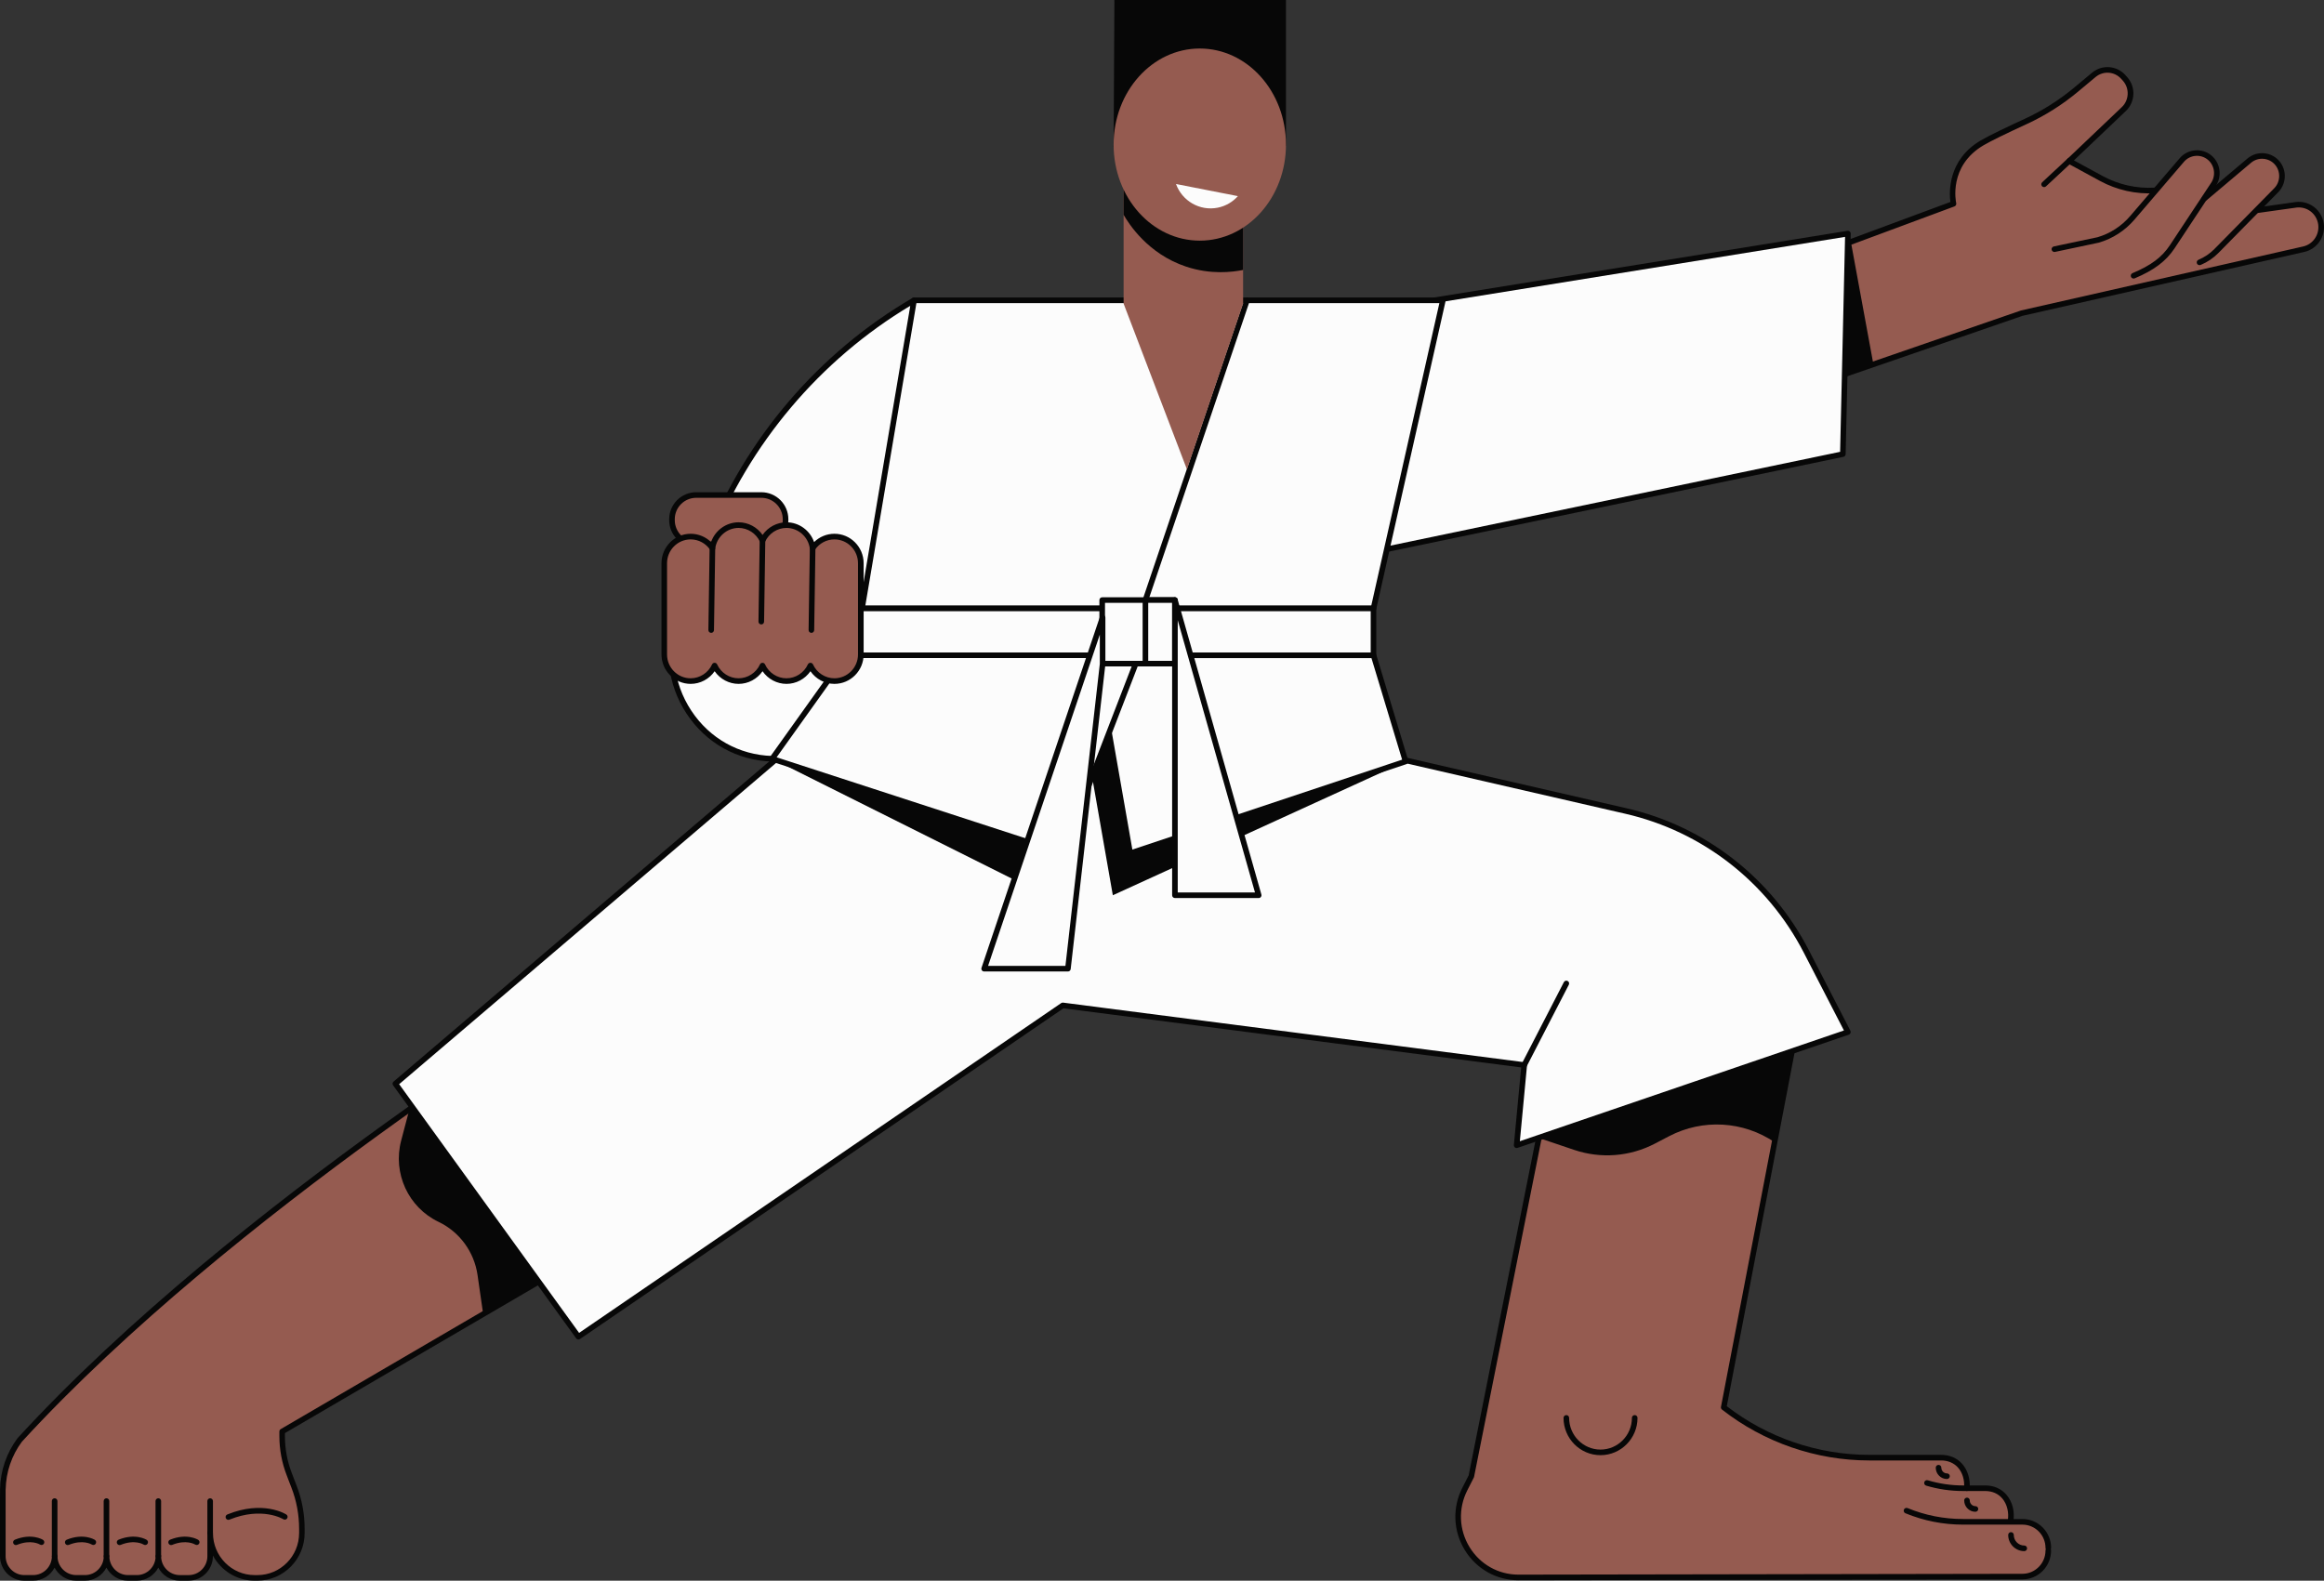 <svg xmlns="http://www.w3.org/2000/svg" width="1080" height="734.69" viewBox="0 0 1080 734.69"><rect x="0" y="0" width="1080" height="734.69" fill="#333333" stroke="none"/><g id="a"/><g id="b"><g id="c"><g id="d"><g><g><path d="M173.79 527.37l104.47-70.28 110.04 58.06-257.18 150.76-117.78-1.16c-2.59.0 69.22-72.77 160.44-137.38z" fill="#955b50"/><path d="M224.59 611.12l163.71-95.97-110.04-58.06-88.22 59.35-3.61 13.69c-4 15.17 3.31 31.06 17.38 37.78 9.77 4.67 16.57 13.95 18.12 24.74l2.66 18.47z" fill="#070707"/><g><path d="M85.61 687.03h0c6.65.0 12.04 5.4 12.04 12.04v34.31H73.56v-34.31c0-6.65 5.4-12.04 12.04-12.04z" transform="translate(171.23 1420.42) rotate(-180)" fill="#955b50"/><path d="M61.52 687.03h0c6.65.0 12.04 5.4 12.04 12.04v34.31H49.47v-34.31c0-6.65 5.4-12.04 12.04-12.04z" transform="translate(123.05 1420.42) rotate(-180)" fill="#955b50"/><path d="M37.44 687.03h0c6.65.0 12.04 5.4 12.04 12.04v34.31H25.39v-34.31c0-6.65 5.4-12.04 12.04-12.04z" transform="translate(74.87 1420.42) rotate(-180)" fill="#955b50"/><path d="M13.35 692.23h0c6.65.0 12.04 5.4 12.04 12.04v29.11H1.3v-29.11c0-6.65 5.4-12.04 12.04-12.04z" transform="translate(26.69 1425.62) rotate(-180)" fill="#955b50"/><path d="M131.11 676.66l5.51 14.28c2.42 6.27 3.66 12.94 3.66 19.67v1.92c0 11.52-9.26 20.85-20.67 20.85h-1.29c-11.42.0-20.67-9.34-20.67-20.85v-35.87h33.45z" fill="#955b50"/><path d="M131.13 653.41v14.13c0 6.03 1.11 12 3.28 17.61l.8 2.07c1.72 4.45-1.54 9.26-6.28 9.26H1.3v-3.42c0-21.9 17.6-39.66 39.32-39.66h90.5z" fill="#955b50"/><path d="M73.57 724.6c-.72.0-1.3-.58-1.3-1.3v-25.62c0-.72.58-1.3 1.3-1.3s1.3.58 1.3 1.3v25.62c0 .72-.58 1.3-1.3 1.3z" fill="#070707"/><path d="M49.48 724.6c-.72.0-1.3-.58-1.3-1.3v-25.62c0-.72.58-1.3 1.3-1.3s1.3.58 1.3 1.3v25.62c0 .72-.58 1.3-1.3 1.3z" fill="#070707"/><path d="M25.39 724.6c-.72.0-1.3-.58-1.3-1.3v-25.62c0-.72.58-1.3 1.3-1.3s1.3.58 1.3 1.3v25.62c0 .72-.58 1.3-1.3 1.3z" fill="#070707"/><path d="M97.66 713.84c-.72.0-1.3-.58-1.3-1.3v-14.85c0-.72.58-1.3 1.3-1.3s1.3.58 1.3 1.3v14.85c0 .72-.58 1.3-1.3 1.3z" fill="#070707"/><path d="M106.14 706.41c-.51.0-1-.31-1.21-.81-.27-.67.05-1.42.71-1.7 16.53-6.71 26.97-.26 27.41.02.61.39.78 1.19.4 1.8-.39.6-1.19.78-1.79.4-.14-.09-9.85-5.98-25.04.19-.16.06-.33.1-.49.1z" fill="#070707"/><path d="M79.53 718.14c-.51.0-1-.31-1.21-.81-.27-.66.05-1.42.71-1.69 7.84-3.18 12.88-.06 13.09.07.61.39.78 1.19.4 1.79-.39.6-1.18.78-1.79.4-.19-.12-4.21-2.5-10.72.14-.16.06-.33.1-.49.1z" fill="#070707"/><path d="M55.58 718.14c-.51.0-1-.31-1.21-.81-.27-.66.05-1.42.71-1.69 7.84-3.18 12.88-.06 13.09.07.61.39.78 1.19.4 1.8-.38.6-1.19.78-1.79.4-.19-.12-4.21-2.51-10.72.14-.16.06-.33.1-.49.1z" fill="#070707"/><path d="M31.49 718.14c-.51.0-1-.31-1.21-.81-.27-.66.05-1.42.71-1.69 7.84-3.18 12.88-.06 13.09.07.61.39.78 1.19.4 1.79-.39.6-1.18.78-1.79.4-.19-.12-4.21-2.5-10.72.14-.16.06-.33.1-.49.1z" fill="#070707"/><path d="M7.4 718.14c-.51.0-1-.31-1.21-.81-.27-.66.05-1.42.71-1.69 7.84-3.18 12.88-.06 13.09.07.61.39.78 1.19.4 1.79-.39.6-1.18.78-1.79.4-.19-.12-4.21-2.5-10.72.14-.16.06-.33.1-.49.1z" fill="#070707"/></g><path d="M87.66 734.69h-4.1c-4.33.0-8.1-2.47-10-6.08-1.89 3.62-5.66 6.08-10 6.08h-4.1c-4.33.0-8.1-2.47-10-6.08-1.89 3.62-5.66 6.08-10 6.08h-4.1c-4.33.0-8.1-2.47-10-6.08-1.89 3.62-5.67 6.08-10 6.08h-4.1C5.07 734.69.0 729.58.0 723.3v-26.82c0-2.01.0-3.22.03-3.96-.02-.09-.03-.19-.03-.29H.06v-.03H.02c.18-8.66 3-16.89 8.16-23.79 100.98-110.12 267.73-211.43 269.4-212.44.39-.24.87-.25 1.28-.04l110.04 58.06c.42.22.68.65.69 1.12.01.47-.24.91-.64 1.15l-256.54 149.82v1.45c0 5.89 1.07 11.66 3.19 17.14l.8 2.08s.06.19.07.22l1.35 3.49c2.49 6.45 3.75 13.22 3.75 20.14v1.92c0 12.21-9.86 22.15-21.97 22.15h-1.29c-8.37.0-15.66-4.74-19.37-11.7v.32c0 6.28-5.07 11.38-11.3 11.38zm-12.79-11.38c0 4.84 3.9 8.78 8.7 8.78h4.1c4.8.0 8.7-3.94 8.7-8.78v-10.77c0-.72.58-1.3 1.3-1.3s1.3.58 1.3 1.3c0 10.78 8.69 19.55 19.37 19.55h1.29c10.68.0 19.37-8.77 19.37-19.55v-1.92c0-6.6-1.2-13.06-3.58-19.2l-1.36-3.52s-.05-.16-.06-.19l-.8-2.09c-2.23-5.79-3.37-11.87-3.37-18.08v-2.19c0-.46.24-.89.64-1.12l255.16-149.02-107.32-56.62c-11.32 6.92-170.6 105.16-268.12 211.49-4.75 6.37-7.4 14.07-7.56 22.18.0.07.0.14-.02.2v30.84c0 4.84 3.9 8.78 8.7 8.78h4.1c4.8.0 8.7-3.94 8.7-8.78.0-.72.58-1.3 1.3-1.3s1.3.58 1.3 1.3c0 4.84 3.9 8.78 8.7 8.78h4.1c4.79.0 8.7-3.94 8.7-8.78.0-.72.58-1.3 1.3-1.3s1.3.58 1.3 1.3c0 4.84 3.9 8.78 8.7 8.78h4.1c4.79.0 8.7-3.94 8.7-8.78.0-.72.58-1.3 1.3-1.3s1.3.58 1.3 1.3z" fill="#070707"/></g><g><path d="M717.95 514.86 833.72 484.21 801.05 654.11 683.76 686.16 717.95 514.86z" fill="#955b50"/><path d="M951.88 719.46c0-6.7-5.38-12.13-12.02-12.13h-47.01l-51.25-24.68c-7.14-3.44-34.3-23.65-40.55-28.55l-83.1-139.25-21.58 122.25c0 15.94-3.76 31.66-10.98 45.84l-4.64 9.12c-9.56 18.8 4 41.14 24.94 41.11l234.17-.39c6.64.0 12.02-5.43 12.02-12.13v-1.2z" fill="#955b50"/><path d="M841.71 717.23l80.8-.06c6.64.0 12.02-5.43 12.02-12.13v-1.2c0-6.7-5.38-12.13-12.02-12.13h-84.52l3.72 25.52z" fill="#955b50"/><path d="M761.44 703.01l140.61-.06c16.05.0 16.05-25.46.0-25.46h-33.44c-24.47.0-48.25-8.23-67.56-23.38l-88.2-48.76 48.6 97.66z" fill="#955b50"/><path d="M934.3 708.42c-.08.0-.16.0-.23-.02-.71-.13-1.17-.81-1.05-1.51.68-3.74-.26-7.7-2.46-10.34-1.93-2.32-4.72-3.54-8.06-3.54h-10.26c-5.8.0-11.56-.84-17.12-2.5-.69-.21-1.08-.93-.87-1.62.2-.69.93-1.08 1.62-.87 5.32 1.59 10.83 2.4 16.38 2.4h10.26c4.13.0 7.61 1.55 10.05 4.48 2.72 3.26 3.85 7.92 3.02 12.47-.11.63-.66 1.07-1.28 1.07z" fill="#070707"/><path d="M705.64 734.48c-10.21.0-19.51-5.22-24.89-13.97-5.46-8.88-5.89-19.73-1.17-29.02l2.93-5.76 34.16-171.13c.14-.7.82-1.17 1.53-1.02.7.14 1.16.83 1.02 1.53l-34.19 171.3c-.02.12-.06.23-.12.34l-3.01 5.91c-4.31 8.48-3.92 18.38 1.06 26.48 4.9 7.97 13.37 12.73 22.67 12.73h.05l234.17-.39c5.92.0 10.73-4.86 10.73-10.83.0-.72.58-1.3 1.3-1.3s1.3.58 1.3 1.3c0 7.41-5.98 13.43-13.32 13.43l-234.16.39h-.05z" fill="#070707"/><path d="M951.88 720.76c-.72.0-1.3-.58-1.3-1.3.0-5.97-4.81-10.83-10.72-10.83h-27.65c-9.2.0-18.19-1.78-26.72-5.28-.66-.27-.98-1.03-.71-1.7.27-.66 1.04-.98 1.7-.71 8.21 3.37 16.87 5.08 25.73 5.08h27.65c7.35.0 13.33 6.02 13.33 13.43.0.72-.58 1.3-1.3 1.3z" fill="#070707"/><path d="M743.79 676.35c-9.48.0-17.19-7.77-17.19-17.33.0-.72.58-1.3 1.3-1.3s1.3.58 1.3 1.3c0 8.12 6.55 14.73 14.59 14.73s14.59-6.61 14.59-14.73c0-.72.58-1.3 1.3-1.3s1.3.58 1.3 1.3c0 9.56-7.71 17.33-17.19 17.33z" fill="#070707"/><path d="M940.72 720.95c-4.12.0-7.48-3.38-7.48-7.53.0-.72.58-1.3 1.3-1.3s1.3.58 1.3 1.3c0 2.72 2.19 4.93 4.88 4.93.72.0 1.3.58 1.3 1.3s-.58 1.3-1.3 1.3z" fill="#070707"/><path d="M918.02 702.66c-2.88.0-5.23-2.36-5.23-5.27.0-.72.58-1.3 1.3-1.3s1.3.58 1.3 1.3c0 1.47 1.18 2.66 2.63 2.66.72.0 1.3.58 1.3 1.3s-.58 1.3-1.3 1.3z" fill="#070707"/><path d="M904.8 687.43c-2.88.0-5.23-2.36-5.23-5.27.0-.72.58-1.3 1.3-1.3s1.3.58 1.3 1.3c0 1.47 1.18 2.66 2.63 2.66.72.0 1.3.58 1.3 1.3s-.58 1.3-1.3 1.3z" fill="#070707"/><path d="M914.02 693s-.09.0-.13.0c-.71-.07-1.24-.71-1.17-1.42.36-3.6-.72-7.17-2.88-9.55-1.92-2.11-4.61-3.23-7.79-3.23h-33.44c-24.64.0-48.92-8.4-68.37-23.65-.38-.3-.57-.79-.47-1.27l31.74-165.55c.14-.7.82-1.16 1.52-1.03.7.14 1.17.82 1.03 1.52l-31.59 164.77c18.89 14.59 42.34 22.61 66.14 22.61h33.44c3.93.0 7.29 1.41 9.72 4.09 2.64 2.92 3.97 7.24 3.54 11.56-.07.67-.63 1.17-1.29 1.17z" fill="#070707"/><path d="M717.95 514.86l115.77-30.64-8.98 46.7c-14.61-9.9-33.4-10.99-49.04-2.85l-6.69 3.49c-11.59 6.04-25.1 7.08-37.47 2.9l-16.39-5.54 2.81-14.05z" fill="#070707"/></g><g><g><path d="M858.76 479.68l-19.31-37.44c-17.08-33.11-47.72-56.98-83.79-65.28l-229.41-52.78-113.43-15.74-229.07 195.26 85.07 117.59 225.07-153.99 214.46 27.71-3.52 37.29 153.93-52.61z" fill="#fcfcfc"/><path d="M268.81 622.59c-.4.0-.8-.19-1.05-.54l-85.07-117.59c-.4-.55-.31-1.31.21-1.75l229.07-195.26c.28-.24.66-.35 1.02-.3l113.43 15.73 229.52 52.8c36.51 8.4 67.37 32.44 84.66 65.95l19.31 37.45c.17.34.19.73.05 1.08-.14.35-.43.62-.79.75l-153.93 52.61c-.42.14-.88.06-1.23-.21-.35-.27-.53-.7-.49-1.14l3.4-36.04-212.72-27.48-224.66 153.71c-.22.15-.48.23-.73.23zM185.5 503.92l83.62 115.59 224.02-153.28c.26-.18.59-.25.9-.22l214.46 27.71c.69.09 1.19.71 1.13 1.41l-3.33 35.29 150.6-51.47-18.62-36.11c-16.94-32.83-47.16-56.38-82.93-64.61l-229.41-52.78-112.74-15.63-227.71 194.1z" fill="#070707"/></g><path d="M653.2 353.91 517.15 416.1 501.03 324.08H630.23L653.2 353.91z" fill="#070707"/><path d="M358.82 352.67 485.71 416.1 521.23 324.08H385.11L358.82 352.67z" fill="#070707"/><path d="M708.34 496.3c-.2.0-.4-.05-.59-.14-.64-.33-.89-1.11-.56-1.75l19.56-37.91c.33-.64 1.11-.89 1.75-.56.64.33.89 1.11.56 1.75L709.5 495.6c-.23.45-.69.7-1.16.7z" fill="#070707"/></g></g><g><g><path d="M832.79 122.56l75.02-27.84s-4.09-18.11 13.35-28.35c4.04-2.37 12.78-6.51 20.2-9.92 8.44-3.88 16.32-8.87 23.46-14.83l8.19-6.83c4.11-3.43 10.18-2.98 13.75 1.02l.76.85c3.62 4.06 3.37 10.29-.57 14.03l-25.37 24.14 14.89 8.1c7.63 4.15 16.26 6.08 24.92 5.56l35.01-1.39c5.82-.23 10.91 3.9 11.93 9.69l.17.99 18.69-2.62c5.53-.59 10.54 3.3 11.37 8.85.83 5.44-2.66 10.6-7.99 11.81l-131.07 29.73-96.11 33.17-10.63-56.16z" fill="#955b50"/><path d="M860.13 112.42 832.79 122.56 843.42 178.72 870.6 169.34 860.13 112.42z" fill="#070707"/><path d="M843.42 180.02c-.23.0-.45-.06-.65-.18-.33-.19-.55-.51-.62-.88l-10.63-56.16c-.12-.62.23-1.24.83-1.46l74.02-27.47c-.56-4.26-1.35-19.53 14.15-28.62 4.18-2.45 13.36-6.78 20.32-9.98 8.31-3.82 16.11-8.75 23.17-14.64l8.19-6.83c4.67-3.9 11.5-3.39 15.55 1.15l.76.85c4.12 4.62 3.84 11.57-.64 15.84l-24.08 22.91 13.32 7.25c7.43 4.04 15.81 5.91 24.22 5.41l35.03-1.39c6.36-.28 11.99 4.25 13.22 10.51l17.45-2.45c6.26-.67 11.9 3.7 12.84 9.94.92 6.09-3.02 11.92-8.99 13.27l-131 29.71-96.04 33.14c-.14.05-.28.07-.42.07zm-9.14-56.62 10.14 53.6 94.68-32.67s.09-.03.14-.04l131.06-29.73c4.64-1.05 7.71-5.6 6.99-10.35-.74-4.86-5.08-8.25-9.95-7.75l-18.65 2.61c-.69.1-1.34-.37-1.46-1.06l-.17-.99c-.9-5.11-5.49-8.79-10.6-8.61l-35 1.39c-8.89.52-17.74-1.45-25.59-5.72l-14.89-8.1c-.37-.2-.61-.56-.67-.97-.05-.41.09-.83.39-1.11l25.37-24.14c3.4-3.24 3.62-8.72.49-12.22l-.76-.85c-3.11-3.49-8.36-3.88-11.95-.89l-8.19 6.83c-7.24 6.04-15.23 11.09-23.75 15.01-9.9 4.55-16.85 7.96-20.09 9.86-16.38 9.61-12.9 26.24-12.74 26.94.14.63-.21 1.28-.82 1.5l-73.99 27.46z" fill="#070707"/><path d="M965.31 114.35l9.72-2.84c6.18-1.8 11.7-5.38 15.91-10.28l23.02-26.88c3.31-3.87 9.09-4.33 12.97-1.05 3.69 3.13 4.4 8.59 1.61 12.56l-22.77 32.48c-1.84 2.62-4.18 4.85-6.89 6.54l-14.59 9.13-18.97-19.66z" fill="#955b50"/><path d="M990.78 105.96l10.05-1.18c6.39-.75 12.42-3.35 17.38-7.49l27.11-22.67c3.9-3.26 9.67-2.76 12.96 1.12 3.13 3.7 2.93 9.2-.47 12.65l-27.78 28.23c-2.24 2.28-4.92 4.09-7.87 5.31l-15.88 6.57-15.49-22.55z" fill="#955b50"/><path d="M1022.15 123.24c-.51.0-.99-.3-1.2-.8-.27-.66.04-1.42.7-1.7 2.8-1.16 5.31-2.85 7.44-5.02l27.78-28.23c2.9-2.95 3.08-7.74.4-10.9-2.81-3.32-7.8-3.75-11.13-.97l-20.74 17.5c-.55.46-1.37.39-1.83-.16-.46-.55-.39-1.37.16-1.83l20.75-17.5c4.43-3.7 11.06-3.13 14.79 1.28 3.54 4.18 3.3 10.51-.53 14.41l-27.78 28.23c-2.38 2.42-5.17 4.3-8.3 5.6-.16.07-.33.1-.5.1z" fill="#070707"/><path d="M991.51 129.46c-.51.0-.99-.3-1.2-.8-.28-.66.03-1.42.69-1.7 8.62-3.62 13.65-7.38 17.37-12.97l19.07-28.85c2.4-3.43 1.79-8.18-1.37-10.85-3.31-2.8-8.31-2.4-11.14.91l-23.02 26.88c-4.38 5.11-10.1 8.81-16.53 10.69l-20.4 4.32c-.71.14-1.39-.3-1.54-1-.15-.7.3-1.39 1-1.54l20.31-4.29c5.86-1.71 11.14-5.13 15.19-9.86l23.02-26.88c3.75-4.38 10.39-4.92 14.79-1.2 4.18 3.53 4.98 9.81 1.84 14.3l-19.05 28.83c-3.98 5.97-9.52 10.14-18.53 13.93-.17.07-.34.1-.5.1z" fill="#070707"/><path d="M949.92 86.97c-.35.0-.7-.14-.95-.41-.49-.53-.46-1.35.06-1.84l11.97-11.14c.52-.49 1.35-.46 1.84.06.49.53.46 1.35-.06 1.84l-11.97 11.14c-.25.23-.57.35-.89.35z" fill="#070707"/></g><g><g><path d="M402.03 353.49l-43.21-.83c-33.33-1.02-55.57-35.08-43.34-66.37l13.6-34.76c18.44-47.15 52.17-86.62 95.7-111.96l-22.74 213.92z" fill="#fcfcfc"/><path d="M402.03 354.8H402l-43.21-.83c-16.23-.5-30.68-8.58-39.68-22.2-9.11-13.79-10.87-30.53-4.85-45.94l13.6-34.76c18.47-47.23 52.66-87.23 96.25-112.61.42-.25.95-.23 1.36.03.41.27.64.74.59 1.23l-22.74 213.92c-.07.66-.63 1.16-1.29 1.16zm21.17-212.78c-42.03 25.15-74.97 64.12-92.92 110l-13.6 34.76c-5.71 14.61-4.04 30.49 4.6 43.56 8.52 12.9 22.21 20.56 37.57 21.03l42.01.8 22.34-210.16z" fill="#070707"/></g><g><path d="M856.4 211.06 644.49 255.27 645.12 143.03 858.76 108.57 856.4 211.06z" fill="#fcfcfc"/><path d="M644.49 256.57c-.3.0-.59-.1-.82-.29-.3-.25-.48-.62-.48-1.01l.63-112.24c0-.63.47-1.17 1.09-1.28l213.64-34.46c.38-.06.77.05 1.06.3.29.25.45.62.45 1.01l-2.36 102.49c-.01.6-.44 1.12-1.04 1.24l-211.91 44.21c-.09.02-.18.03-.27.03zm1.93-112.43-.62 109.53L855.13 210l2.3-99.9-211.01 34.04zm209.99 66.92h0z" fill="#070707"/></g><g><path d="M638.29 282.79H400.59L424.77 139.58H670.53L638.29 282.79z" fill="#fcfcfc"/><path d="M638.29 284.09h-237.7c-.38.0-.75-.17-.99-.46s-.35-.68-.29-1.06l24.18-143.21c.11-.63.65-1.08 1.28-1.08h245.76c.39.0.77.18 1.02.49.25.31.34.71.25 1.1l-32.24 143.21c-.13.59-.66 1.01-1.27 1.01zm-236.16-2.6h235.12l31.65-140.61H425.87l-23.74 140.61z" fill="#070707"/></g><g><path d="M653.2 353.91 525.21 396.59 509.09 304.57h129.2L653.2 353.91z" fill="#fcfcfc"/><path d="M525.21 397.89c-.23.0-.46-.06-.67-.18-.33-.19-.55-.52-.61-.89l-16.12-92.02c-.07-.38.04-.77.29-1.06.25-.29.61-.46 1-.46h129.2c.57.0 1.08.38 1.24.92l14.91 49.34c.2.67-.17 1.39-.83 1.61l-127.99 42.68c-.13.05-.27.07-.41.07zm-14.57-92.02 15.59 89.01 125.36-41.8-14.26-47.21h-126.69z" fill="#070707"/></g><g><path d="M358.82 352.67 493.77 396.59 529.29 304.57H393.17L358.82 352.67z" fill="#fcfcfc"/><path d="M493.77 397.89c-.13.0-.27-.02-.4-.06l-134.96-43.92c-.39-.13-.7-.44-.83-.83-.13-.39-.06-.83.18-1.16l34.35-48.1c.24-.34.64-.54 1.06-.54H529.3c.43.0.83.21 1.07.57.24.35.3.8.14 1.2l-35.52 92.02c-.2.51-.69.83-1.21.83zM360.9 351.98 493 394.97l34.4-89.1H393.84l-32.93 46.11z" fill="#070707"/></g><path d="M532.3 280.22c-.14.0-.28-.02-.42-.07-.68-.23-1.05-.97-.81-1.65l47.18-139.34c.23-.68.98-1.05 1.65-.82.68.23 1.05.97.82 1.65l-47.18 139.34c-.18.54-.69.88-1.23.88z" fill="#070707"/><g><g><path d="M638.29 282.79H398.98L392.53 304.57H638.29V282.79z" fill="#fcfcfc"/><path d="M638.29 305.87H392.53c-.41.0-.8-.19-1.04-.52-.25-.33-.32-.75-.21-1.15l6.45-21.79c.16-.55.67-.93 1.25-.93h239.31c.72.0 1.3.58 1.3 1.3v21.79c0 .72-.58 1.3-1.3 1.3zm-244.02-2.6h242.72v-19.19h-237.04l-5.68 19.19z" fill="#070707"/></g><g><path d="M512.22 278.92h33.8v29.53H512.22z" fill="#fcfcfc"/><path d="M546.01 309.74h-33.8c-.72.0-1.3-.58-1.3-1.3v-29.53c0-.72.58-1.3 1.3-1.3h33.8c.72.0 1.3.58 1.3 1.3v29.53c0 .72-.58 1.3-1.3 1.3zm-32.5-2.6h31.19v-26.93h-31.19v26.93z" fill="#070707"/></g><g><path d="M532.3 278.92h13.71v29.53H532.3z" fill="#fcfcfc"/><path d="M546.01 309.74H532.3c-.72.0-1.3-.58-1.3-1.3v-29.53c0-.72.58-1.3 1.3-1.3h13.71c.72.0 1.3.58 1.3 1.3v29.53c0 .72-.58 1.3-1.3 1.3zm-12.41-2.6h11.11v-26.93H533.6v26.93z" fill="#070707"/></g><g><path d="M584.93 416.1H546.01V300.53 278.92L584.93 416.1z" fill="#fcfcfc"/><path d="M584.93 417.4h-38.92c-.72.0-1.3-.58-1.3-1.3v-137.18c0-.65.48-1.2 1.12-1.29.65-.09 1.25.31 1.43.93l38.92 137.18c.11.39.03.81-.21 1.14-.25.33-.63.52-1.04.52zm-37.62-2.6h35.9l-35.9-126.54v126.54z" fill="#070707"/></g><g><path d="M457.36 450.24H496.28L512.4 308.66V287.04L457.36 450.24z" fill="#fcfcfc"/><path d="M496.28 451.54h-38.92c-.42.0-.81-.2-1.06-.54-.24-.34-.31-.78-.18-1.17l55.04-163.2c.2-.6.81-.98 1.44-.87.63.1 1.09.65 1.09 1.28v21.61s0 .1.0.15l-16.12 141.59c-.07.66-.63 1.15-1.29 1.15zm-37.11-2.6h35.95l15.98-140.36v-13.61l-51.93 153.97z" fill="#070707"/></g></g></g><g><rect x="312.28" y="230.08" width="52.77" height="22.94" rx="11.47" ry="11.47" fill="#955b50"/><path d="M353.81 254.32h-30.28c-6.92.0-12.55-5.63-12.55-12.55v-.44c0-6.92 5.63-12.55 12.55-12.55h30.28c6.92.0 12.55 5.63 12.55 12.55v.44c0 6.92-5.63 12.55-12.55 12.55zm-30.28-22.94c-5.49.0-9.95 4.46-9.95 9.95v.44c0 5.48 4.46 9.95 9.95 9.95h30.28c5.49.0 9.95-4.46 9.95-9.95v-.44c0-5.48-4.46-9.95-9.95-9.95h-30.28z" fill="#070707"/><path d="M387.76 249.4c-4.2.0-7.91 2.14-10.12 5.39-.81-6.05-5.93-10.71-12.15-10.71-4.94.0-9.19 2.95-11.13 7.2-1.94-4.25-6.19-7.2-11.13-7.2-6.22.0-11.34 4.67-12.15 10.71-2.21-3.25-5.92-5.39-10.12-5.39-6.78.0-12.27 5.54-12.27 12.37v42.41c0 6.83 5.49 12.37 12.27 12.37 4.94.0 9.19-2.95 11.13-7.2 1.94 4.25 6.19 7.2 11.13 7.2s9.19-2.95 11.13-7.2c1.94 4.25 6.19 7.2 11.13 7.2s9.19-2.95 11.13-7.2c1.94 4.25 6.19 7.2 11.13 7.2 6.78.0 12.27-5.54 12.27-12.37v-42.41c0-6.83-5.49-12.37-12.27-12.37z" fill="#955b50"/><path d="M387.76 317.86c-4.47.0-8.62-2.25-11.13-5.88-2.51 3.63-6.66 5.88-11.13 5.88s-8.62-2.25-11.13-5.88c-2.51 3.63-6.66 5.88-11.13 5.88s-8.62-2.25-11.13-5.88c-2.51 3.63-6.66 5.88-11.13 5.88-7.48.0-13.57-6.14-13.57-13.68v-42.41c0-7.54 6.09-13.68 13.57-13.68 3.56.0 6.95 1.41 9.46 3.87 1.86-5.39 6.97-9.2 12.81-9.2 4.47.0 8.62 2.25 11.13 5.88 2.51-3.63 6.66-5.88 11.13-5.88 5.84.0 10.95 3.81 12.81 9.2 2.51-2.46 5.89-3.87 9.46-3.87 7.48.0 13.57 6.14 13.57 13.68v42.41c0 7.54-6.09 13.68-13.57 13.68zm-11.13-9.8c.51.0.97.3 1.18.76 1.79 3.91 5.7 6.44 9.95 6.44 6.05.0 10.97-4.97 10.97-11.07v-42.41c0-6.11-4.92-11.07-10.97-11.07-3.61.0-6.99 1.8-9.05 4.82-.3.44-.85.65-1.37.53-.53-.12-.92-.56-.99-1.09-.73-5.46-5.4-9.59-10.86-9.59-4.25.0-8.16 2.53-9.95 6.44-.21.46-.67.76-1.18.76s-.97-.3-1.18-.76c-1.79-3.91-5.7-6.44-9.95-6.44-5.46.0-10.13 4.12-10.86 9.59-.07.53-.46.97-.99 1.09-.53.13-1.07-.09-1.37-.53-2.05-3.02-5.43-4.82-9.05-4.82-6.05.0-10.97 4.97-10.97 11.07v42.41c0 6.11 4.92 11.07 10.97 11.07 4.25.0 8.16-2.53 9.95-6.44.21-.46.67-.76 1.18-.76s.97.3 1.18.76c1.79 3.91 5.7 6.44 9.95 6.44s8.16-2.53 9.95-6.44c.21-.46.67-.76 1.18-.76s.97.3 1.18.76c1.79 3.91 5.7 6.44 9.95 6.44s8.16-2.53 9.95-6.44c.21-.46.67-.76 1.18-.76z" fill="#070707"/><path d="M377.07 294.15h-.02c-.72-.01-1.29-.6-1.28-1.32l.57-38.06c.01-.72.62-1.26 1.32-1.28.72.01 1.29.6 1.28 1.32l-.57 38.06c-.01.71-.59 1.28-1.3 1.28z" fill="#070707"/><path d="M353.78 290.23h-.02c-.72-.01-1.29-.6-1.28-1.32l.57-38.06c.01-.72.61-1.25 1.32-1.28.72.01 1.29.6 1.28 1.32l-.57 38.06c-.01.71-.59 1.28-1.3 1.28z" fill="#070707"/><path d="M330.5 294.15h-.02c-.72-.01-1.29-.6-1.28-1.32l.57-38.06c.01-.72.6-1.26 1.32-1.28.72.01 1.29.6 1.28 1.32l-.57 38.06c-.01.71-.59 1.28-1.3 1.28z" fill="#070707"/></g></g><g><path d="M522.16 141.13 551.59 218.17 577.69 141.1V78.6H522.16v62.53z" fill="#955b50"/><path d="M522.16 99.83V78.59h55.53v46.88c-5.01 1.01-15 2.27-26.47-1.54-17.95-5.97-26.77-20.13-29.06-24.1z" fill="#070707"/><g><path d="M517.51 68.29 557.3 58.39 597.61 67.74V0H517.88L517.51 68.29z" fill="#070707"/><ellipse cx="557.56" cy="67.2" rx="40.05" ry="44.65" fill="#955b50"/><path d="M575.27 91.16c-2.39 2.67-5.61 4.62-9.37 5.37-8.39 1.67-16.55-3.15-19.4-11.01l28.77 5.64z" fill="#fcfcfc"/></g></g></g></g></g></svg>